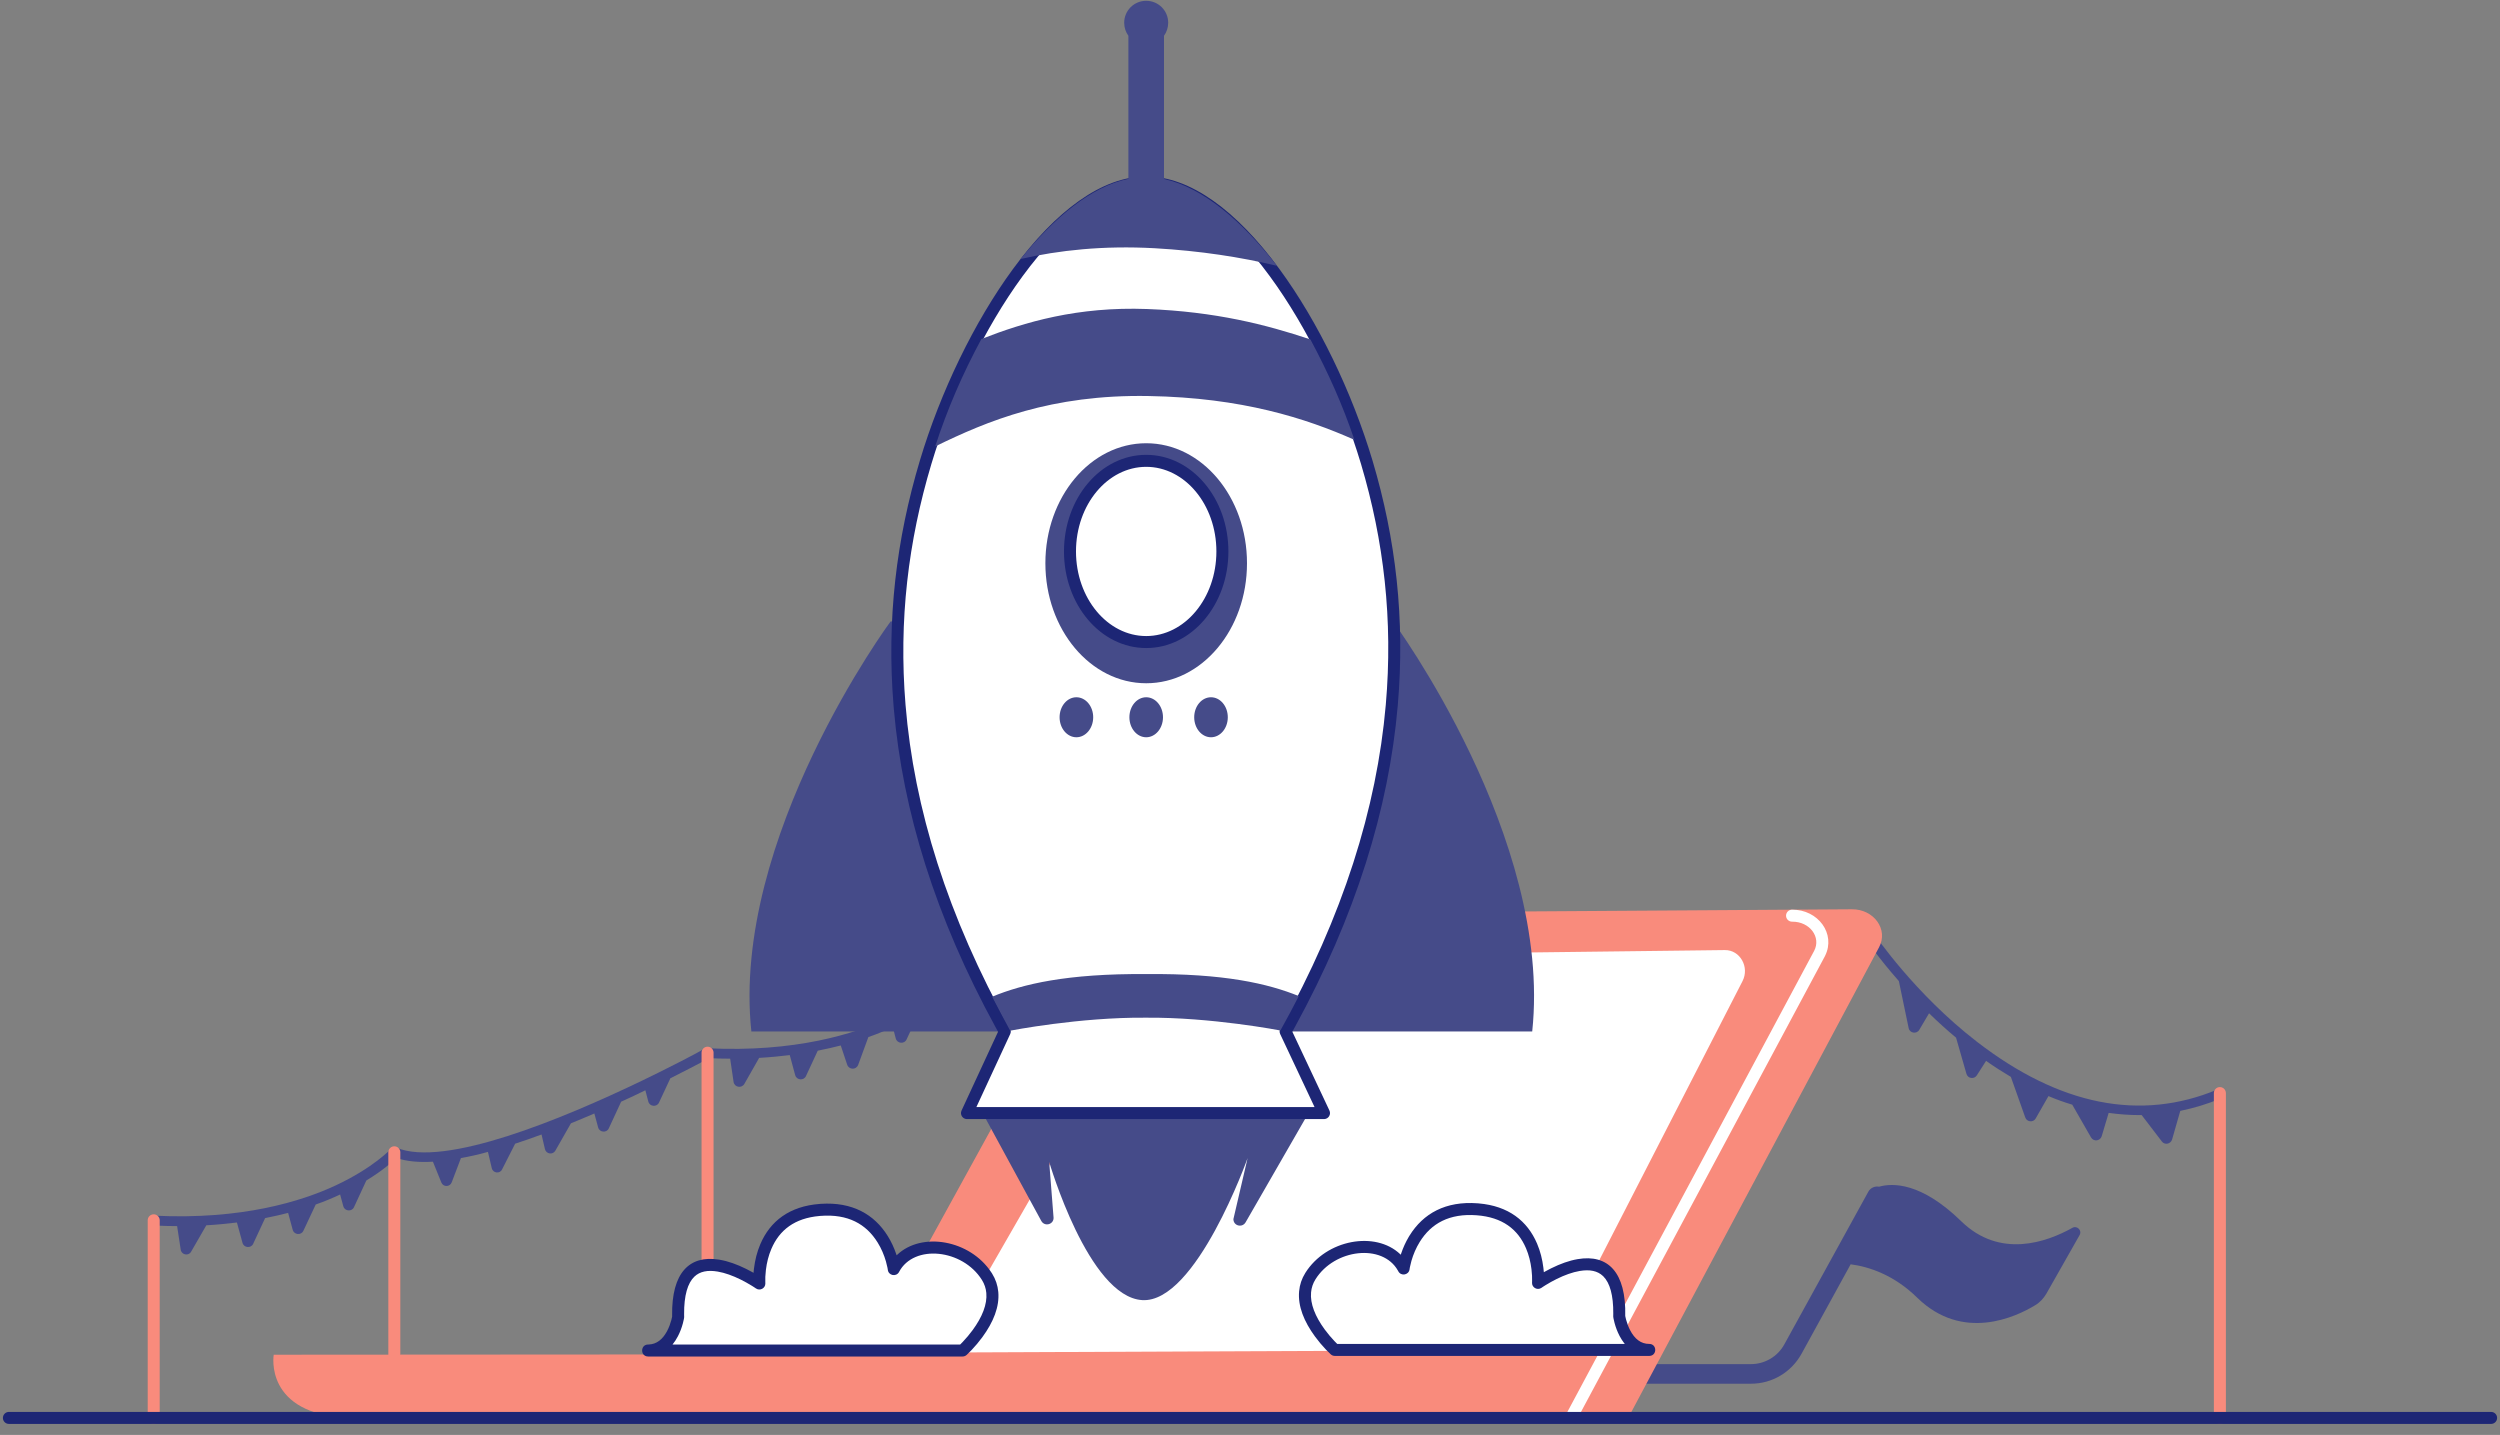 <svg width="169" height="97" viewBox="0 0 169 97" fill="none" xmlns="http://www.w3.org/2000/svg">
<rect x="0" y="0" width="169" height="97" fill="#808080" stroke="none"/>
<path fill-rule="evenodd" clip-rule="evenodd" d="M140.085 83.006C138.368 83.966 135.191 85.115 132.568 82.546C129.863 79.91 127.93 79.964 127.024 80.221C126.754 80.167 126.456 80.288 126.307 80.545L120.615 90.889C120.169 91.7 119.303 92.214 118.37 92.214H99.833C99.468 92.214 99.17 92.511 99.17 92.877C99.17 93.242 99.468 93.539 99.833 93.539H118.37C119.79 93.539 121.088 92.769 121.778 91.525L125.104 85.467C126.348 85.629 128.038 86.184 129.62 87.739C132.676 90.713 136.259 89.037 137.57 88.239C137.895 88.05 138.152 87.766 138.341 87.441L140.572 83.507C140.775 83.182 140.41 82.817 140.085 83.006Z" fill="#454B89"/>
<path fill-rule="evenodd" clip-rule="evenodd" d="M48.088 71.04C48.007 70.864 47.79 70.797 47.628 70.891C47.574 70.918 47.006 71.27 44.532 72.5L43.396 73.055C38.001 75.651 30.037 78.95 26.805 77.584C26.67 77.53 26.521 77.557 26.427 77.665C26.413 77.679 25.25 78.936 22.709 80.126C20.369 81.221 16.34 82.465 10.458 82.181C10.256 82.168 10.08 82.344 10.12 82.56C10.147 82.722 10.283 82.83 10.445 82.844C10.972 82.871 11.473 82.885 11.973 82.885L12.216 84.48C12.27 84.832 12.743 84.926 12.919 84.615L13.947 82.83C14.664 82.79 15.353 82.722 16.016 82.641L16.394 84.02C16.489 84.358 16.962 84.399 17.111 84.088L17.922 82.344C18.476 82.236 18.99 82.114 19.477 81.992L19.788 83.141C19.883 83.48 20.356 83.52 20.505 83.209L21.343 81.424C21.965 81.208 22.506 80.978 22.992 80.748L23.209 81.546C23.303 81.884 23.777 81.924 23.925 81.614L24.764 79.802C25.859 79.139 26.508 78.558 26.792 78.274C27.482 78.517 28.32 78.585 29.266 78.531L29.834 79.937C29.969 80.261 30.416 80.248 30.537 79.923L31.159 78.287C31.754 78.179 32.363 78.044 32.985 77.868L33.242 78.963C33.323 79.315 33.796 79.369 33.945 79.044L34.824 77.314C35.418 77.124 36.013 76.908 36.608 76.692L36.838 77.679C36.919 78.017 37.365 78.085 37.541 77.787L38.596 75.935C39.123 75.718 39.651 75.502 40.178 75.272L40.435 76.219C40.529 76.557 41.003 76.597 41.151 76.286L41.99 74.474C42.558 74.218 43.098 73.961 43.626 73.704L43.828 74.474C43.923 74.812 44.396 74.853 44.545 74.542L45.316 72.892C47.412 71.838 47.804 71.594 48.007 71.486C48.088 71.392 48.169 71.202 48.088 71.04Z" fill="#454B89"/>
<path fill-rule="evenodd" clip-rule="evenodd" d="M64.191 66.267C64.056 66.213 63.907 66.24 63.813 66.348C63.799 66.362 62.636 67.619 60.094 68.809C57.755 69.904 53.726 71.148 47.844 70.864C47.641 70.851 47.466 71.026 47.506 71.243C47.533 71.405 47.669 71.513 47.831 71.527C48.358 71.554 48.858 71.567 49.359 71.567L49.589 73.136C49.643 73.501 50.129 73.596 50.319 73.271L51.319 71.513C52.036 71.473 52.725 71.405 53.388 71.324L53.753 72.676C53.848 73.028 54.334 73.068 54.483 72.744L55.281 71.026C55.835 70.918 56.349 70.797 56.836 70.675L57.269 71.973C57.39 72.325 57.877 72.338 58.012 71.987L58.702 70.107C59.324 69.891 59.864 69.661 60.351 69.431L60.554 70.202C60.649 70.553 61.136 70.594 61.284 70.269L62.109 68.498C63.204 67.835 63.853 67.254 64.137 66.97" fill="#454B89"/>
<path fill-rule="evenodd" clip-rule="evenodd" d="M150.335 73.839C150.267 73.663 150.064 73.569 149.902 73.65C144.696 75.826 139.22 74.731 133.636 70.418C129.431 67.173 126.754 63.211 126.727 63.184C126.618 63.035 126.416 62.995 126.267 63.09C126.118 63.198 126.078 63.401 126.172 63.549C126.186 63.576 126.97 64.739 128.363 66.321L129.025 69.499C129.093 69.85 129.566 69.918 129.742 69.62L130.404 68.498C130.972 69.052 131.581 69.607 132.23 70.148L132.933 72.595C133.027 72.919 133.46 72.974 133.636 72.69L134.258 71.716C134.812 72.108 135.367 72.46 135.935 72.798L136.908 75.543C137.016 75.853 137.449 75.894 137.611 75.61L138.476 74.096C139.017 74.326 139.545 74.515 140.085 74.677L141.356 76.895C141.532 77.192 141.965 77.138 142.073 76.814L142.546 75.232C143.236 75.326 143.925 75.38 144.615 75.38C144.669 75.38 144.723 75.38 144.777 75.38L146.143 77.165C146.332 77.422 146.738 77.341 146.833 77.03L147.387 75.096C148.306 74.907 149.212 74.637 150.118 74.258C150.294 74.19 150.402 74.001 150.335 73.839Z" fill="#454B89"/>
<path fill-rule="evenodd" clip-rule="evenodd" d="M10.391 82.087C10.607 82.087 10.783 82.256 10.796 82.469L10.796 82.492V95.851C10.796 96.075 10.615 96.257 10.391 96.257C10.175 96.257 9.998 96.088 9.986 95.875L9.985 95.851V82.492C9.985 82.268 10.167 82.087 10.391 82.087Z" fill="#F98B7C"/>
<path fill-rule="evenodd" clip-rule="evenodd" d="M26.657 77.49C26.873 77.49 27.049 77.658 27.062 77.871L27.062 77.895V95.635C27.062 95.859 26.881 96.041 26.657 96.041C26.441 96.041 26.264 95.872 26.252 95.659L26.251 95.635V77.895C26.251 77.671 26.433 77.49 26.657 77.49Z" fill="#F98B7C"/>
<path fill-rule="evenodd" clip-rule="evenodd" d="M47.831 70.756C48.047 70.756 48.223 70.925 48.236 71.138L48.236 71.162V95.608C48.236 95.832 48.055 96.013 47.831 96.013C47.615 96.013 47.438 95.845 47.426 95.632L47.425 95.608V71.162C47.425 70.938 47.607 70.756 47.831 70.756Z" fill="#F98B7C"/>
<path fill-rule="evenodd" clip-rule="evenodd" d="M150.064 73.487C150.28 73.487 150.457 73.656 150.469 73.869L150.47 73.893V95.851C150.47 96.075 150.288 96.257 150.064 96.257C149.848 96.257 149.671 96.088 149.659 95.875L149.658 95.851V73.893C149.658 73.669 149.84 73.487 150.064 73.487Z" fill="#F98B7C"/>
<path fill-rule="evenodd" clip-rule="evenodd" d="M125.185 61.467L76.239 61.792C75.454 61.792 74.751 62.197 74.427 62.819L58.634 91.552L18.503 91.579C18.503 91.579 17.814 95.608 23.587 95.851L110.123 95.743L127.024 64.036C127.673 62.833 126.672 61.453 125.185 61.467Z" fill="#F98B7C"/>
<path fill-rule="evenodd" clip-rule="evenodd" d="M63.664 91.43L104.998 91.254L117.789 66.335C118.289 65.375 117.627 64.212 116.599 64.225L79.037 64.685L63.664 91.43Z" fill="white"/>
<path fill-rule="evenodd" clip-rule="evenodd" d="M121.139 61.494C122.91 61.478 124.117 63.132 123.375 64.615L123.352 64.66L106.613 95.934C106.507 96.132 106.262 96.207 106.064 96.101C105.874 95.999 105.798 95.767 105.887 95.574L105.898 95.552L122.636 64.279C123.121 63.362 122.353 62.294 121.146 62.305C120.922 62.307 120.739 62.127 120.737 61.903C120.735 61.679 120.915 61.496 121.139 61.494Z" fill="white"/>
<path fill-rule="evenodd" clip-rule="evenodd" d="M65.868 74.218L70.397 82.546C70.627 82.939 71.222 82.776 71.222 82.33L70.925 78.544C70.925 78.544 73.575 87.657 77.212 87.887C80.849 88.117 84.338 78.287 84.338 78.287L83.378 82.411C83.378 82.871 83.973 83.02 84.203 82.628L89.043 74.218" fill="#454B89"/>
<path fill-rule="evenodd" clip-rule="evenodd" d="M60.203 42.01C60.203 42.01 49.399 56.64 50.792 69.728H74.63V41.699L60.203 42.01Z" fill="#454B89"/>
<path fill-rule="evenodd" clip-rule="evenodd" d="M94.168 42.01C94.168 42.01 104.971 56.64 103.578 69.728H79.741V41.699L94.168 42.01Z" fill="#454B89"/>
<path fill-rule="evenodd" clip-rule="evenodd" d="M86.907 69.728C96.061 53.273 95.06 40.212 92.396 31.261C89.719 22.31 83.445 12.331 77.483 12.331C71.52 12.331 65.246 22.31 62.569 31.261C59.892 40.212 58.769 53.273 67.923 69.728L65.368 75.245H89.503L86.907 69.728Z" fill="white"/>
<path fill-rule="evenodd" clip-rule="evenodd" d="M77.483 11.926C74.515 11.926 71.385 14.218 68.466 18.2C65.853 21.765 63.567 26.507 62.18 31.145C60.598 36.435 59.926 41.875 60.405 47.714L60.423 47.927C61.023 54.834 63.232 62 67.316 69.468L67.469 69.745L65 75.075C64.875 75.343 65.072 75.651 65.368 75.651H89.503L89.526 75.65C89.81 75.635 89.993 75.334 89.87 75.072L87.362 69.743L87.517 69.463C91.646 61.913 93.881 54.675 94.487 47.716C94.998 41.859 94.35 36.402 92.785 31.145C91.398 26.507 89.112 21.765 86.499 18.2C83.58 14.218 80.45 11.926 77.483 11.926ZM77.483 12.737C80.13 12.737 83.064 14.885 85.844 18.679C88.401 22.167 90.646 26.825 92.008 31.377C93.544 36.539 94.18 41.896 93.679 47.645C93.07 54.631 90.79 61.913 86.552 69.531L86.54 69.556C86.489 69.665 86.488 69.791 86.54 69.901L88.864 74.839H66.003L68.291 69.899C68.346 69.781 68.341 69.645 68.278 69.531C64.044 61.921 61.788 54.643 61.214 47.647C60.743 41.915 61.403 36.575 62.958 31.377C64.319 26.825 66.565 22.167 69.121 18.679C71.902 14.885 74.835 12.737 77.483 12.737Z" fill="#1D2675"/>
<path fill-rule="evenodd" clip-rule="evenodd" d="M77.483 46.188C81.246 46.188 84.297 42.556 84.297 38.075C84.297 33.595 81.246 29.963 77.483 29.963C73.719 29.963 70.668 33.595 70.668 38.075C70.668 42.556 73.719 46.188 77.483 46.188Z" fill="#454B89"/>
<path fill-rule="evenodd" clip-rule="evenodd" d="M77.483 49.839C78.11 49.839 78.618 49.233 78.618 48.487C78.618 47.74 78.11 47.135 77.483 47.135C76.855 47.135 76.347 47.74 76.347 48.487C76.347 49.233 76.855 49.839 77.483 49.839Z" fill="#454B89"/>
<path fill-rule="evenodd" clip-rule="evenodd" d="M81.863 49.839C82.491 49.839 82.999 49.233 82.999 48.487C82.999 47.74 82.491 47.135 81.863 47.135C81.236 47.135 80.728 47.74 80.728 48.487C80.728 49.233 81.236 49.839 81.863 49.839Z" fill="#454B89"/>
<path fill-rule="evenodd" clip-rule="evenodd" d="M72.764 49.839C73.391 49.839 73.9 49.233 73.9 48.487C73.9 47.74 73.391 47.135 72.764 47.135C72.136 47.135 71.628 47.74 71.628 48.487C71.628 49.233 72.136 49.839 72.764 49.839Z" fill="#454B89"/>
<path fill-rule="evenodd" clip-rule="evenodd" d="M77.483 43.403C80.328 43.403 82.634 40.66 82.634 37.278C82.634 33.895 80.328 31.153 77.483 31.153C74.638 31.153 72.331 33.895 72.331 37.278C72.331 40.66 74.638 43.403 77.483 43.403Z" fill="white"/>
<path fill-rule="evenodd" clip-rule="evenodd" d="M77.483 30.747C74.396 30.747 71.925 33.685 71.925 37.278C71.925 40.87 74.396 43.808 77.483 43.808C80.569 43.808 83.04 40.87 83.04 37.278C83.04 33.685 80.569 30.747 77.483 30.747ZM77.483 31.558C80.087 31.558 82.228 34.105 82.228 37.278C82.228 40.45 80.087 42.997 77.483 42.997C74.879 42.997 72.737 40.45 72.737 37.278C72.737 34.105 74.879 31.558 77.483 31.558Z" fill="#1D2675"/>
<path fill-rule="evenodd" clip-rule="evenodd" d="M78.686 12.101V2.515C78.686 2.488 78.686 2.461 78.686 2.42C78.862 2.177 78.97 1.866 78.97 1.541C78.97 0.717 78.307 0.054 77.483 0.054C76.658 0.054 75.995 0.717 75.995 1.541C75.995 1.866 76.103 2.177 76.279 2.42C76.279 2.447 76.279 2.474 76.279 2.515V12.088C73.778 12.602 71.276 14.697 68.991 17.51C71.574 16.915 74.589 16.59 78.05 16.78C81.147 16.956 83.905 17.388 86.325 17.97C83.959 14.941 81.309 12.669 78.686 12.101Z" fill="#454B89"/>
<path fill-rule="evenodd" clip-rule="evenodd" d="M88.583 22.945C85.595 21.945 82.161 21.066 77.55 20.89C72.845 20.714 69.275 21.769 66.341 22.918C65.057 25.298 64.043 27.651 63.218 30.179C66.733 28.462 71.046 26.65 77.658 26.772C83.946 26.88 88.272 28.273 91.558 29.733C90.76 27.367 89.787 25.19 88.583 22.945Z" fill="#454B89"/>
<path fill-rule="evenodd" clip-rule="evenodd" d="M86.555 69.661C86.988 68.877 87.407 68.106 87.799 67.335C85.73 66.497 82.756 65.794 77.469 65.848C72.128 65.807 69.14 66.524 67.071 67.376C67.463 68.133 67.869 68.904 68.288 69.674C68.288 69.674 72.98 68.755 77.456 68.796C81.863 68.755 86.555 69.661 86.555 69.661Z" fill="#454B89"/>
<path fill-rule="evenodd" clip-rule="evenodd" d="M111.488 91.254H90.233C90.233 91.254 87.177 88.509 88.583 86.265C89.99 84.02 93.681 83.479 94.884 85.751C94.884 85.751 95.412 81.411 99.86 81.749C104.322 82.087 103.97 86.725 103.97 86.725C103.97 86.725 109.609 82.736 109.46 88.969C109.447 88.956 109.798 91.254 111.488 91.254Z" fill="white"/>
<path fill-rule="evenodd" clip-rule="evenodd" d="M90.233 91.66H111.488L111.516 91.659C112.02 91.632 112.02 90.876 111.516 90.849L111.488 90.849C110.924 90.849 110.504 90.514 110.195 89.92C110.079 89.697 109.99 89.454 109.925 89.215C109.906 89.144 109.891 89.078 109.879 89.021L109.868 88.965L109.866 88.952L109.866 88.979C109.937 85.976 108.681 84.77 106.648 85.118C106.076 85.216 105.476 85.433 104.871 85.732L104.763 85.787C104.655 85.841 104.551 85.897 104.449 85.954L104.363 86.002L104.363 85.996C104.356 85.902 104.346 85.804 104.333 85.703C104.265 85.143 104.128 84.589 103.906 84.068C103.248 82.526 101.967 81.523 99.963 81.35L99.891 81.344C97.725 81.18 96.213 82.028 95.284 83.527L95.23 83.616C95.017 83.974 94.85 84.349 94.722 84.727L94.692 84.819L94.655 84.784C92.974 83.188 89.655 83.791 88.24 86.049C87.997 86.437 87.859 86.853 87.82 87.29C87.729 88.296 88.15 89.333 88.896 90.351C89.128 90.668 89.375 90.959 89.623 91.22L89.686 91.285C89.806 91.41 89.901 91.501 89.962 91.556C90.036 91.623 90.133 91.66 90.233 91.66ZM99.829 82.153C101.561 82.284 102.609 83.094 103.16 84.386C103.35 84.832 103.468 85.312 103.528 85.801C103.566 86.111 103.576 86.385 103.57 86.601L103.568 86.66L103.566 86.694C103.541 87.028 103.908 87.244 104.186 87.068L104.258 87.019L104.352 86.957C104.393 86.931 104.438 86.903 104.485 86.873C104.713 86.732 104.964 86.591 105.23 86.46C105.771 86.192 106.301 86.001 106.785 85.918C107.465 85.802 107.995 85.907 108.364 86.262L108.39 86.287C108.824 86.726 109.068 87.545 109.057 88.811L109.055 88.936L109.054 88.949L109.055 88.997L109.058 89.027L109.06 89.049C109.063 89.067 109.066 89.089 109.071 89.114L109.075 89.138C109.091 89.223 109.114 89.321 109.142 89.426C109.22 89.718 109.33 90.014 109.475 90.293L109.5 90.34C109.586 90.5 109.681 90.649 109.785 90.784L109.835 90.848H90.395L90.361 90.814C90.314 90.768 90.264 90.717 90.212 90.662C89.986 90.424 89.76 90.158 89.55 89.872C88.91 88.998 88.558 88.132 88.628 87.363C88.656 87.052 88.753 86.758 88.927 86.48C90.22 84.416 93.458 84.055 94.495 85.885L94.526 85.941C94.708 86.285 95.218 86.198 95.283 85.824L95.291 85.769C95.296 85.742 95.302 85.704 95.311 85.655C95.336 85.529 95.369 85.388 95.413 85.235C95.539 84.797 95.723 84.36 95.974 83.954C96.749 82.702 97.979 82.013 99.829 82.153Z" fill="#1D2675"/>
<path fill-rule="evenodd" clip-rule="evenodd" d="M43.815 91.295H65.07C65.07 91.295 68.126 88.55 66.72 86.305C65.314 84.061 61.622 83.52 60.419 85.792C60.419 85.792 59.892 81.451 55.443 81.789C50.981 82.127 51.333 86.765 51.333 86.765C51.333 86.765 45.694 82.776 45.843 89.01C45.857 88.996 45.505 91.281 43.815 91.295Z" fill="white"/>
<path fill-rule="evenodd" clip-rule="evenodd" d="M43.815 91.7H65.07C65.17 91.7 65.267 91.663 65.341 91.596L65.374 91.566C65.446 91.499 65.552 91.396 65.68 91.261C65.928 91 66.175 90.708 66.407 90.392C67.153 89.374 67.574 88.337 67.484 87.331C67.444 86.894 67.306 86.477 67.064 86.09L67.014 86.014C65.573 83.818 62.31 83.246 60.648 84.825L60.612 84.86L60.581 84.767C60.442 84.358 60.258 83.953 60.019 83.567C59.101 82.085 57.613 81.24 55.487 81.379L55.413 81.385C53.367 81.54 52.062 82.548 51.397 84.108C51.175 84.63 51.038 85.183 50.97 85.743L50.961 85.819C50.956 85.868 50.95 85.917 50.946 85.965L50.94 86.043L50.854 85.995C50.718 85.919 50.578 85.845 50.432 85.773C49.827 85.474 49.227 85.257 48.655 85.159L48.594 85.149C46.617 84.838 45.392 86.022 45.436 88.93L45.437 88.992L45.431 89.028C45.419 89.091 45.401 89.169 45.378 89.253C45.314 89.491 45.224 89.732 45.108 89.955L45.085 89.999C44.786 90.55 44.385 90.868 43.854 90.888L43.812 90.889C43.273 90.893 43.276 91.7 43.815 91.7ZM59.329 83.995C59.581 84.4 59.764 84.838 59.89 85.275C59.934 85.428 59.968 85.57 59.992 85.695L60.01 85.795L60.016 85.841C60.063 86.227 60.57 86.328 60.766 86.002L60.777 85.981C61.78 84.089 65.07 84.436 66.376 86.521C66.55 86.799 66.647 87.092 66.675 87.404C66.745 88.172 66.393 89.038 65.753 89.912C65.543 90.199 65.317 90.465 65.091 90.703L65.053 90.743L64.978 90.819C64.954 90.844 64.931 90.867 64.908 90.889L45.463 90.889L45.466 90.885C45.601 90.72 45.721 90.534 45.828 90.329C45.973 90.051 46.083 89.755 46.161 89.465C46.189 89.361 46.212 89.263 46.228 89.179L46.236 89.131C46.239 89.115 46.241 89.102 46.243 89.089L46.246 89.068L46.248 89.038L46.249 88.991L46.248 88.975L46.246 88.852C46.235 87.561 46.489 86.735 46.939 86.302C47.308 85.948 47.839 85.842 48.518 85.959C49.002 86.041 49.532 86.233 50.073 86.5C50.339 86.632 50.59 86.773 50.818 86.914L50.909 86.971C50.923 86.98 50.937 86.989 50.951 86.998L51.045 87.06L51.098 87.096C51.372 87.29 51.746 87.086 51.738 86.757L51.735 86.687C51.726 86.465 51.734 86.174 51.775 85.842C51.835 85.353 51.953 84.872 52.144 84.427C52.687 83.153 53.714 82.347 55.403 82.2L55.474 82.194C57.324 82.053 58.554 82.743 59.329 83.995Z" fill="#1D2675"/>
<path fill-rule="evenodd" clip-rule="evenodd" d="M168.399 95.446C168.623 95.446 168.804 95.627 168.804 95.851C168.804 96.067 168.635 96.244 168.422 96.256L168.399 96.257H0.601C0.377 96.257 0.196 96.075 0.196 95.851C0.196 95.635 0.365 95.459 0.578 95.446L0.601 95.446H168.399Z" fill="#1D2675"/>
</svg>

